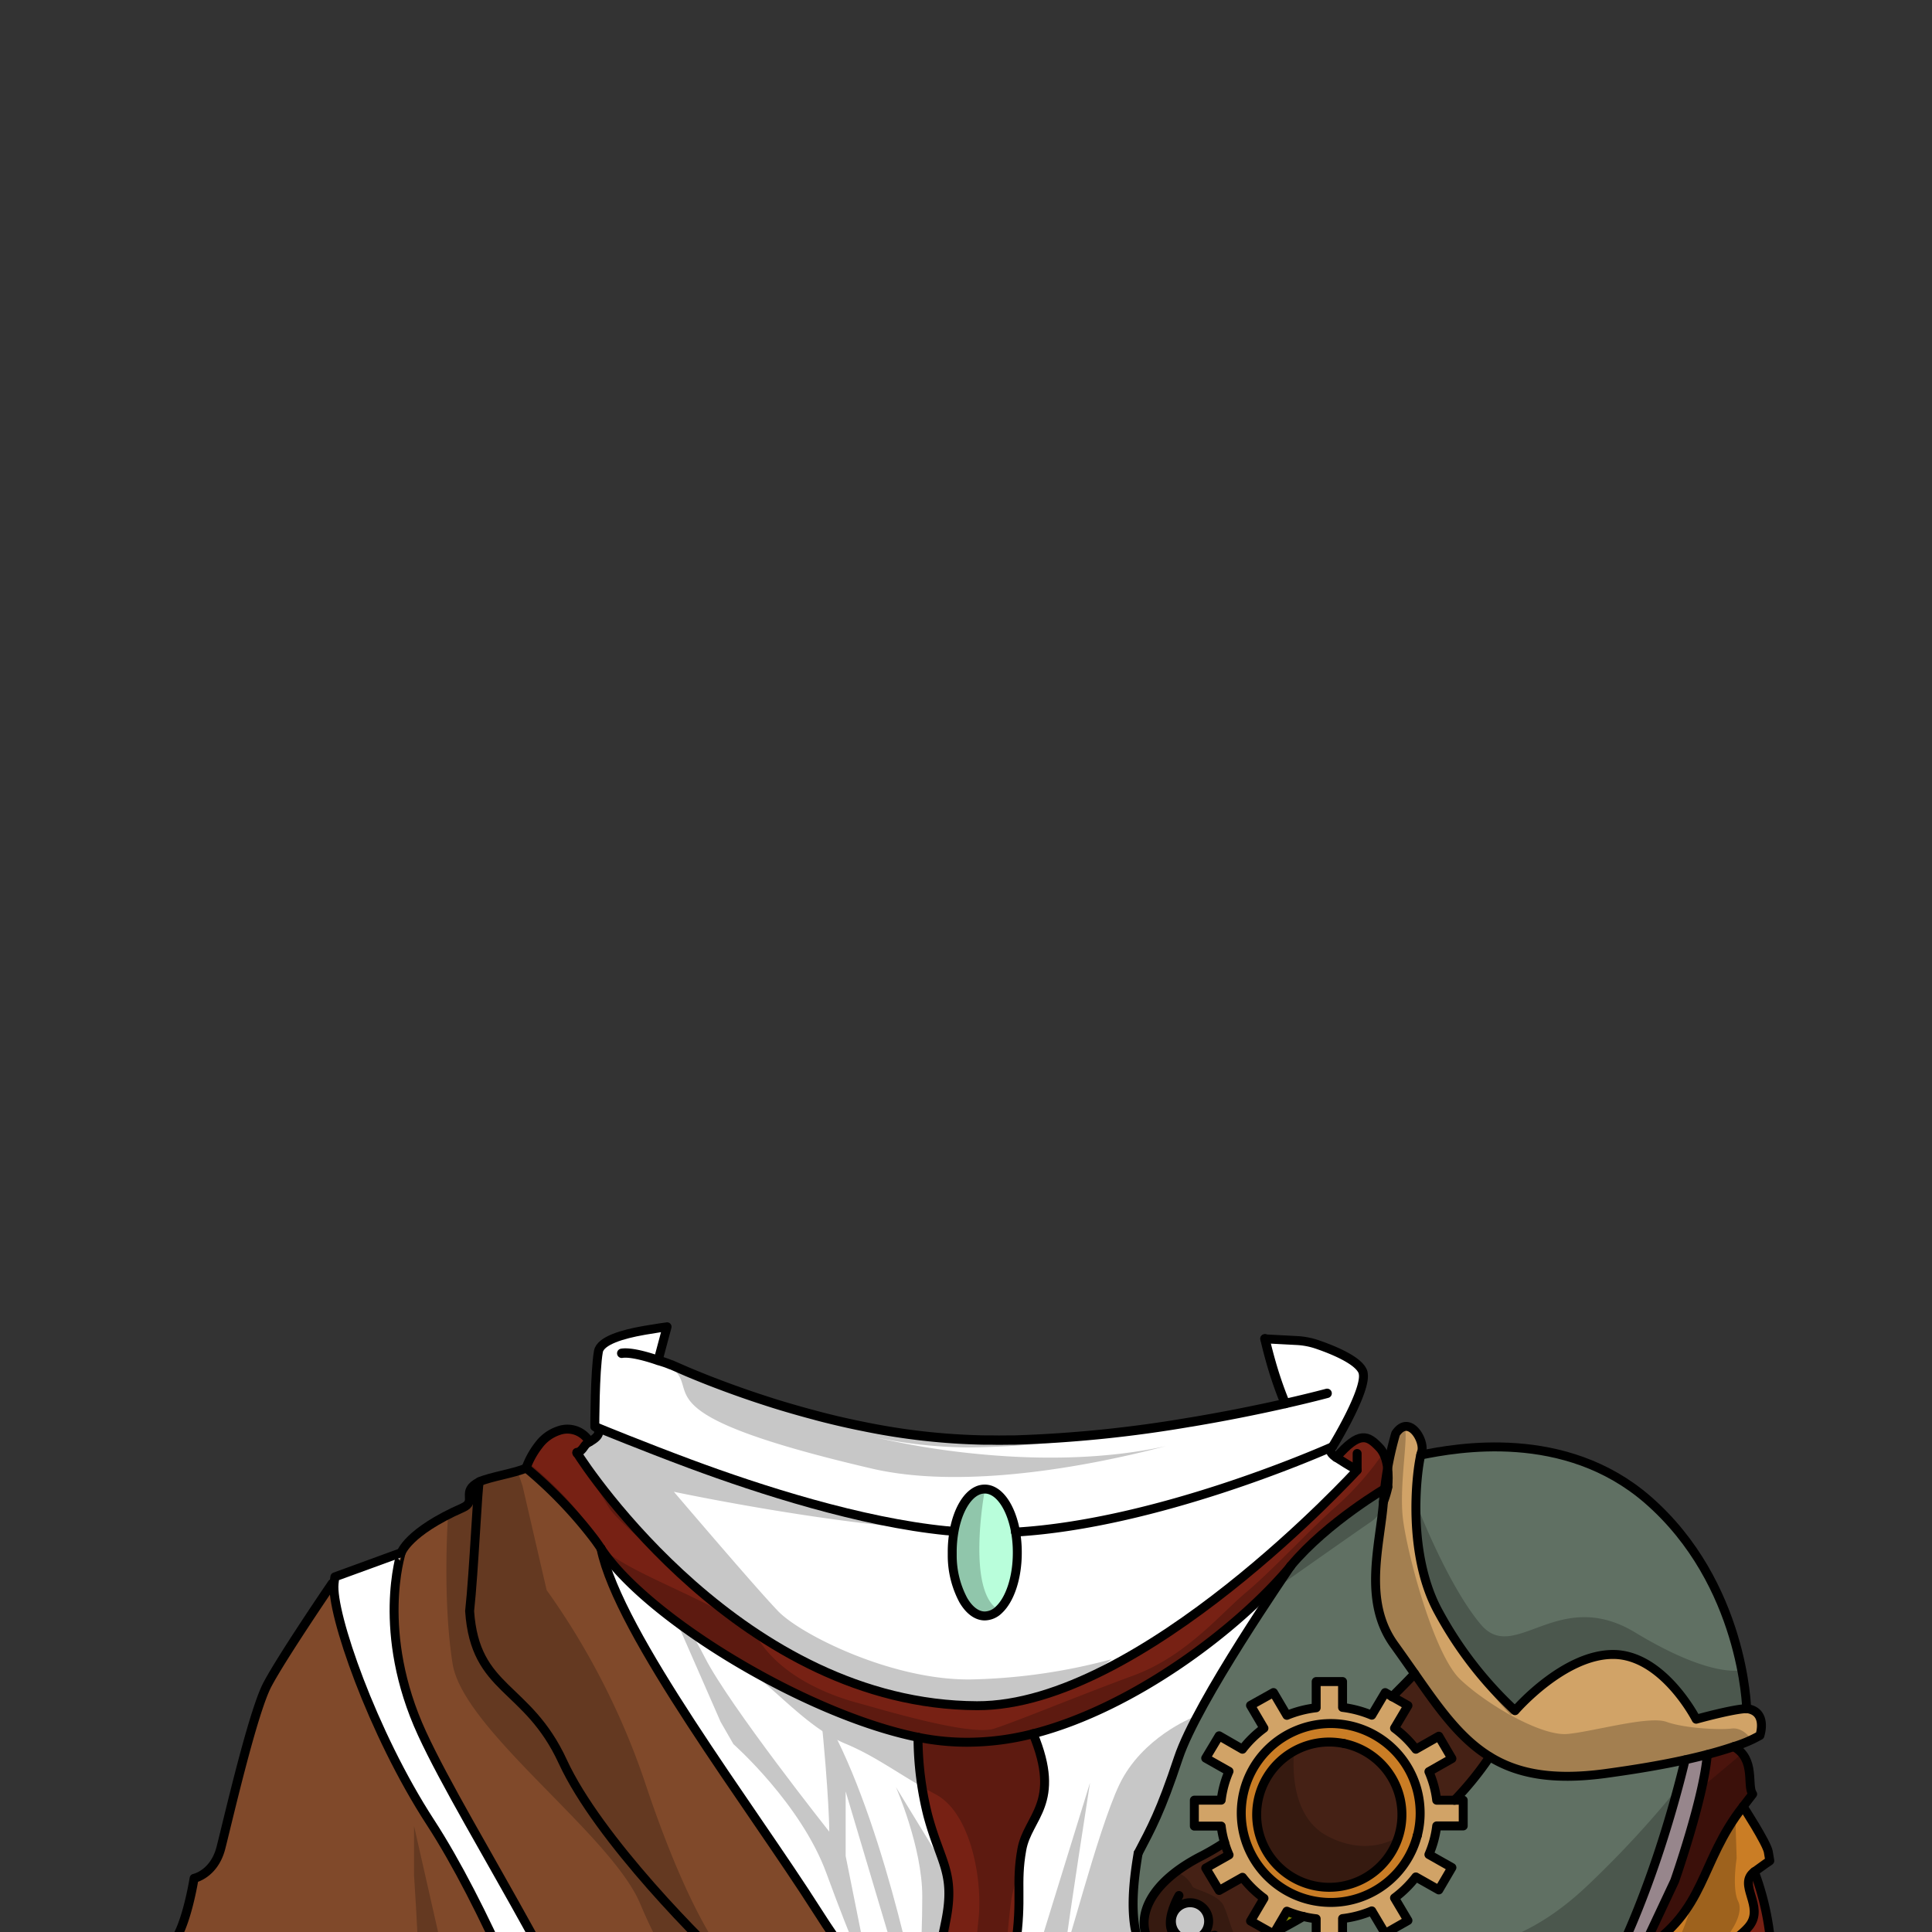<svg xmlns="http://www.w3.org/2000/svg" viewBox="0 0 432 432">
  <rect x="0" y="0" width="432" height="432" fill="#333333" stroke="none"/>
  <defs>
    <style>.GUNDAN_CAT_OUTFIT_CAT_OUTFIT_11_cls-1{isolation:isolate;}.GUNDAN_CAT_OUTFIT_CAT_OUTFIT_11_cls-2{fill:#fff;}.GUNDAN_CAT_OUTFIT_CAT_OUTFIT_11_cls-3{fill:#d1a367;}.GUNDAN_CAT_OUTFIT_CAT_OUTFIT_11_cls-4{fill:#ca7d25;}.GUNDAN_CAT_OUTFIT_CAT_OUTFIT_11_cls-5{fill:#838d00;}.GUNDAN_CAT_OUTFIT_CAT_OUTFIT_11_cls-6{fill:#452115;}.GUNDAN_CAT_OUTFIT_CAT_OUTFIT_11_cls-7{fill:#772114;}.GUNDAN_CAT_OUTFIT_CAT_OUTFIT_11_cls-8{fill:#607063;}.GUNDAN_CAT_OUTFIT_CAT_OUTFIT_11_cls-9{fill:#97868c;}.GUNDAN_CAT_OUTFIT_CAT_OUTFIT_11_cls-10{fill:#4b140d;}.GUNDAN_CAT_OUTFIT_CAT_OUTFIT_11_cls-11{fill:#b9fedb;}.GUNDAN_CAT_OUTFIT_CAT_OUTFIT_11_cls-12{fill:#80492a;}.GUNDAN_CAT_OUTFIT_CAT_OUTFIT_11_cls-13,.GUNDAN_CAT_OUTFIT_CAT_OUTFIT_11_cls-14{fill:none;stroke:#000;stroke-linecap:round;stroke-linejoin:round;}.GUNDAN_CAT_OUTFIT_CAT_OUTFIT_11_cls-13{stroke-width:2.09px;}.GUNDAN_CAT_OUTFIT_CAT_OUTFIT_11_cls-14{stroke-width:2px;}.GUNDAN_CAT_OUTFIT_CAT_OUTFIT_11_cls-15{opacity:0.22;mix-blend-mode:multiply;}</style>
  </defs>
  <g class="GUNDAN_CAT_OUTFIT_CAT_OUTFIT_11_cls-1">
    <g id="Outfit">
      <path class="GUNDAN_CAT_OUTFIT_CAT_OUTFIT_11_cls-2" d="M304.32,306.78l-.24,4.52-6.81,12.13-.11.24a.88.88,0,0,0-.13.33L289,342.46l-62.1,1.85-.19,0-8.1.23-5.2.15-.85,0h0l-.54,0-46,1.38-8-4-.66-.33-26-13.12-.11-.06-.08,0c-1-1.69-1.6-2.82-1.6-2.82l0-.06c.08-.31.51-1.68,1.65-1.84s3.76-1.08,2.79-4.07l-.1,0a1.92,1.92,0,0,0-.67-.78l-.07,0-.18.1-.22-.17s-.05,0-.07,0h0s-.07-12.31.74-16.79c.46-2.51,5.82-3.95,10.43-4.72l0,.19.44-.08c2.54-.43,4.84-.77,4.91-.77l-2,7.48.24.06c.4.12,1.23.36,2,.68l0,.07.08,0,.79.27,0,0,1.78.61,1.22.41L172,312.73l.62.38h0c.51.3,1.34.75,2.49,1.33l.17.08h0q3.21,1,6.68,1.86c1.28.34,2.57.66,3.89,1,2.22.53,4.5,1,6.82,1.49a146.93,146.93,0,0,0,26.84,3c1.23,0,2.46,0,3.69,0,1,0,2.09,0,3.14-.05a284.5,284.5,0,0,0,39.28-3.95.07.07,0,0,0,.06,0l.29,0c8.35-1.41,15.59-2.92,20.88-4.12a2.75,2.75,0,0,1-.15-.36c-1.25-3.05-3.66-11-4.44-13.67l1.73-.38,7.64.41S303.28,303,304.32,306.78Z" />
      <path class="GUNDAN_CAT_OUTFIT_CAT_OUTFIT_11_cls-2" d="M266.1,425.46a4.06,4.06,0,1,1-4.16,4.08A4.1,4.1,0,0,1,266.1,425.46Z" />
      <path class="GUNDAN_CAT_OUTFIT_CAT_OUTFIT_11_cls-3" d="M327.17,408.31v-5.76h-5.93a23,23,0,0,0-1.73-6.4l5.13-2.91-2.92-5-5.14,2.91a24.14,24.14,0,0,0-4.76-4.71l3-5.05-3.51-2-1.57-.9-3,5a25,25,0,0,0-6.53-1.73V376l-5.9,0v5.86a24.92,24.92,0,0,0-6.56,1.69l-3-5.09-5.13,2.87,3,5.11a23.55,23.55,0,0,0-4.81,4.7l-5.21-3-3,5,5.22,3a23.26,23.26,0,0,0-1.76,6.44h-6v5.81h6a22.33,22.33,0,0,0,.76,3.67,20.79,20.79,0,0,0,1,2.77l-5.22,2.95,3,5,5.21-3a23.82,23.82,0,0,0,4.81,4.7l-3,5.09,4.91,2.76.43-.22,2.78-4.74a23.9,23.9,0,0,0,3.68,1.17,22.81,22.81,0,0,0,2.88.51v5.87l5.9,0V429a24.18,24.18,0,0,0,6.53-1.72l3,5.05,5.08-2.91-3-5a24.36,24.36,0,0,0,4.76-4.7l5.14,2.91,2.92-5-5.13-2.92a22.88,22.88,0,0,0,1.73-6.39Zm-10.25,2.14h0a20,20,0,1,1,.65-5A20.29,20.29,0,0,1,316.91,410.45Z" />
      <path class="GUNDAN_CAT_OUTFIT_CAT_OUTFIT_11_cls-4" d="M297.26,385.44a20,20,0,1,0,19.65,25h0a20,20,0,0,0-19.66-25Zm15.2,25.35v0a16.24,16.24,0,0,1-14.66,10.49,16.32,16.32,0,0,1-8.16-1.85l-.39-.21c-.2-.11-.4-.22-.6-.35l-.57-.36A15.81,15.81,0,0,1,281,404.89a15.41,15.41,0,0,1,2.31-7.62,16.14,16.14,0,0,1,6.05-5.75h0a16.13,16.13,0,0,1,7.33-2,16.36,16.36,0,0,1,3.79.33h0a16,16,0,0,1,12.89,16.08A15.32,15.32,0,0,1,312.46,410.79Z" />
      <path class="GUNDAN_CAT_OUTFIT_CAT_OUTFIT_11_cls-5" d="M287.75,427.36a22.85,22.85,0,0,0,3.68,1.17c-2.21,1.29-4.37,2.48-6.46,3.57Z" />
      <path class="GUNDAN_CAT_OUTFIT_CAT_OUTFIT_11_cls-6" d="M279.63,429.56l3-5.09a23.82,23.82,0,0,1-4.81-4.7l-5.21,3-3-5,5.22-2.95a20.79,20.79,0,0,1-1-2.77,55.48,55.48,0,0,1-5,2.95,37,37,0,0,0-6.62,4.21h0a20.58,20.58,0,0,0-4.6,5.08s0,0,0,0a10.29,10.29,0,0,0-1.6,7.22,9.44,9.44,0,0,0,6,6.89h0a13.29,13.29,0,0,0,1.61.57l.13,0h0a7.24,7.24,0,0,0,2.35.12h0c.47,0,1-.11,1.52-.21l.14,0a44.52,44.52,0,0,0,8.68-2.79c2.5-1,5.22-2.3,8.08-3.78Zm-13.52,4a4.06,4.06,0,1,1,4.14-4.06A4.09,4.09,0,0,1,266.11,433.57Z" />
      <path class="GUNDAN_CAT_OUTFIT_CAT_OUTFIT_11_cls-6" d="M300.53,389.86a16.24,16.24,0,1,1-3.8-.33,17,17,0,0,1,3.79.33Z" />
      <path class="GUNDAN_CAT_OUTFIT_CAT_OUTFIT_11_cls-6" d="M333.1,392.83a72,72,0,0,1-7.88,9.72h-4a22.89,22.89,0,0,0-1.74-6.39l5.14-2.92-2.93-5-5.13,2.91a23.87,23.87,0,0,0-4.77-4.7l3-5.06-3.52-2c2.15-2.16,3.89-3.94,5.05-5.14C321.88,382.22,326.54,388.78,333.1,392.83Z" />
      <path class="GUNDAN_CAT_OUTFIT_CAT_OUTFIT_11_cls-4" d="M395.4,414.08l.33,2s-1.4.94-3.45,2.45c-3.87,2.84,2.35,7.69-1.14,12.13S371.57,444,360.36,450c1.67-3.07,3.22-6.22,4.72-9.41l2-4.29c14.61-9.12,12.8-19.75,22.67-32.33C389.76,403.94,395.06,412.1,395.4,414.08Z" />
      <path class="GUNDAN_CAT_OUTFIT_CAT_OUTFIT_11_cls-3" d="M390.56,382.1c4.74.61,2.92,6,2.92,6a29,29,0,0,1-5.8,2.48c-1.58.54-3.53,1.14-5.93,1.77q-2.22.59-5,1.2c-4.73,1.05-10.67,2.12-18.09,3.1-11.7,1.54-19.48,0-25.6-3.8-6.56-4.05-11.22-10.61-16.78-18.57-1.44-2-2.93-4.18-4.53-6.4-7.15-9.89-3.19-22.36-2.45-32a74.62,74.62,0,0,1,2.73-15.26c3.07-4.58,6.65,1.76,5.8,4.09a4.2,4.2,0,0,0-.19.69c-1,4.23-3.07,22.23,3.93,35.12a85.94,85.94,0,0,0,17.11,22.09s10.81-12.64,22-12.57,18.51,14.48,18.51,14.48S387.48,382.17,390.56,382.1Z" />
      <path class="GUNDAN_CAT_OUTFIT_CAT_OUTFIT_11_cls-7" d="M419,512.2l-10.57.18-145.27,2.38c-.49-2.25-1.19-5.42-2-9.21-1.62-7.64,0-20.06,0-20.06s26.45,14.73,54.85,3.93c23.68-9,35.55-23.24,44.31-39.45,11.21-5.94,27.37-15,30.78-19.32s-2.73-9.29,1.14-12.13a60.79,60.79,0,0,1,3.45,14.11s8.3,31.54,11.61,44.51,5.07,12.28,8.15,19.5A52.37,52.37,0,0,1,419,512.2Z" />
      <path class="GUNDAN_CAT_OUTFIT_CAT_OUTFIT_11_cls-8" d="M368.44,335.35c21.48,18.69,22.12,46.75,22.12,46.75-3.08.07-11.33,2.37-11.33,2.37s-7.36-14.42-18.51-14.48-22,12.57-22,12.57a85.94,85.94,0,0,1-17.11-22.09c-7-12.89-4.94-30.89-3.93-35.12C325.66,323.74,349.9,319.24,368.44,335.35Z" />
      <path class="GUNDAN_CAT_OUTFIT_CAT_OUTFIT_11_cls-9" d="M381.75,392.33c-.77,9.68-7.29,28.25-7.29,28.25l-7.37,15.69-2,4.29c-1.5,3.19-3.05,6.34-4.72,9.41-8.76,16.21-20.63,30.45-44.31,39.45-28.4,10.8-54.85-3.93-54.85-3.93s-1.2-2.81-2.67-7c14.67,8.93,39.38,14,53.44,7.32,13.22-6.3,27.71-14.6,39.78-31.35h0a101.59,101.59,0,0,0,6.77-10.83c.59-1.1,1.17-2.2,1.72-3.33h0c9-17.78,14.4-37.92,16.52-46.72Q379.54,392.92,381.75,392.33Z" />
      <path class="GUNDAN_CAT_OUTFIT_CAT_OUTFIT_11_cls-10" d="M387.68,390.56c-1.58.54-3.53,1.14-5.93,1.77-.77,9.68-7.29,28.25-7.29,28.25l-7.37,15.69c14.61-9.12,12.8-19.75,22.67-32.33.72-.91,1.43-1.84,2.14-2.78C390.52,399.29,392.66,393.37,387.68,390.56Z" />
      <path class="GUNDAN_CAT_OUTFIT_CAT_OUTFIT_11_cls-8" d="M358.7,396.63c-11.7,1.54-19.48,0-25.6-3.8a72,72,0,0,1-7.88,9.72h1.95v5.75h-5.93a23.05,23.05,0,0,1-1.74,6.4l5.14,2.91-2.93,5-5.13-2.9a24.37,24.37,0,0,1-4.77,4.69l3,5.05-5.09,2.9-3-5.05A24,24,0,0,1,300.2,429v5.87l-5.9,0V429a22.65,22.65,0,0,1-2.87-.51c-2.21,1.29-4.37,2.48-6.46,3.57l-.21.35-.23-.13c-9.53,4.92-17.52,7.6-20.91,6.65-4.19-1.17-7-4-7.66-7.47-.9-5,2.61-11.38,12.86-16.57a55.48,55.48,0,0,0,5-2.95,21.14,21.14,0,0,1-.76-3.67h-6v-5.8h6a22.9,22.9,0,0,1,1.75-6.44l-5.21-2.95,3-5,5.21,3a23.81,23.81,0,0,1,4.81-4.7l-3-5.1,5.13-2.87,3,5.09a24.75,24.75,0,0,1,6.55-1.69v-5.86l5.9,0v5.85a24.76,24.76,0,0,1,6.53,1.74l3-5.05,1.57.9c2.15-2.16,3.89-3.94,5.05-5.14-1.44-2-2.93-4.18-4.53-6.4-7.15-9.89-3.19-22.36-2.45-32-2.56-.92,3.56-2,1-3.34,0,0-13.47,7.78-21.7,17.67v0c-.48.91-20.81,30.11-25.07,42.9-4,12.07-6.1,15.71-9,21.31h0c-1.23,7.27-1.5,12.85-.56,17.48.07.4.16.8.26,1.2,1.34,5.22,4.37,9.24,9.49,13.24,9.85,7.7,50.67,13.78,80.19,1.69a164.15,164.15,0,0,0,16.39-7.75h0c9-17.78,14.4-37.92,16.52-46.72C372.06,394.58,366.12,395.65,358.7,396.63Z" />
      <path class="GUNDAN_CAT_OUTFIT_CAT_OUTFIT_11_cls-7" d="M310.29,332.48l-.49.29-.17.1c-2.8,1.7-13.9,8.7-21,17.29h0a104.58,104.58,0,0,1-11.53,11.64,138.93,138.93,0,0,1-22.42,15.93l-1.26.72-.2.11c-1.75,1-3.51,1.87-5.24,2.72a90.43,90.43,0,0,1-16.88,6.35,58.59,58.59,0,0,1-15,1.92,55.32,55.32,0,0,1-10.8-1.1c-15.72-3.18-35.54-12.82-50.69-23.44h0c-1.06-.74-2.1-1.49-3.11-2.24s-1.8-1.35-2.66-2c-6.33-5-11.43-10-14.42-14.5h0c-.44-.66-.89-1.31-1.36-1.95a97.41,97.41,0,0,0-14.71-15.5l-.67-.56a18.67,18.67,0,0,1,2.84-5.12,9.08,9.08,0,0,1,4.41-3.2,5.72,5.72,0,0,1,6.93,2.5c-1.44.76-1,1.62-2.79,2.52l.46.73c.24.36.54.81.92,1.35a.61.61,0,0,0,.07.1c.32.47.7,1,1.13,1.6a157,157,0,0,0,20.1,22.77,137.28,137.28,0,0,0,14.66,11.93A106.07,106.07,0,0,0,189.94,376c.49.19,1,.37,1.48.54l1.15.41.51.17a85.19,85.19,0,0,0,11.1,2.89c2.26.42,4.57.75,6.91,1l.16,0c.64.06,1.29.11,1.94.15l.55,0c.62,0,1.23.08,1.86.09.93.05,1.87.07,2.81.07,24.44.1,54-23.19,71-38.82,8.61-7.9,14-13.84,14-13.84h0c-1.77-1-3.37-2-4.68-2.85,5.25-6,7.08-5,9.7-2.18a5.28,5.28,0,0,1,.83,1.19,10.24,10.24,0,0,1,1,3.43c0,.29.06.59.08.87A18.26,18.26,0,0,1,310.29,332.48Z" />
      <path class="GUNDAN_CAT_OUTFIT_CAT_OUTFIT_11_cls-2" d="M303.46,328.73h0s-5.43,5.94-14,13.84c-17.05,15.63-46.57,38.92-71,38.82-.94,0-1.88,0-2.81-.07l-1.86-.09-.55,0c-.65,0-1.3-.1-1.94-.15l-.16,0q-3.53-.34-6.91-1a80.6,80.6,0,0,1-11.1-2.89l-.51-.17-1.15-.41c-.5-.17-1-.35-1.48-.54A104,104,0,0,1,161,358.83a203.59,203.59,0,0,1-29.27-30.06c-.48-.62-.89-1.17-1.24-1.66a.61.61,0,0,1-.07-.1c-.4-.54-.7-1-.92-1.34h0l-.46-.73c1.74-.9,1.35-1.76,2.79-2.52,3.34-1.77,1.78-3.09,1.33-3.4,1.06.45,10.9,4.47,21,8.23l.35.13c15.45,5.74,38,13,57.21,14.91h.13l1.29.12h.14a23.55,23.55,0,0,0-.31,2.44c-.06.7-.09,1.41-.09,2.14,0,.31,0,.63,0,.95a21.21,21.21,0,0,0,2.48,9.85c1.28,2.19,3,3.52,4.79,3.53a4.59,4.59,0,0,0,3.16-1.37h0c2.44-2.27,4.12-7.11,4.12-12.74a25.39,25.39,0,0,0-.15-2.79c-.06-.63-.14-1.25-.25-1.85,31.41-1.84,67.52-17.63,70.67-19l.2-.09a1.44,1.44,0,0,0-.31.33.82.82,0,0,0-.13.33c-.08.42.12,1,1.28,1.76C300.09,326.71,301.69,327.7,303.46,328.73Z" />
      <path class="GUNDAN_CAT_OUTFIT_CAT_OUTFIT_11_cls-2" d="M154.52,327.37c15.22,5.4,37.8,12.48,57.34,14.92h-.13C192.49,340.38,170,333.11,154.52,327.37Z" />
      <path class="GUNDAN_CAT_OUTFIT_CAT_OUTFIT_11_cls-2" d="M218.5,333.32c-2.43,1.09-4.4,4.57-5.21,9.1h-.14C213.9,336.39,216.22,333.7,218.5,333.32Z" />
      <path class="GUNDAN_CAT_OUTFIT_CAT_OUTFIT_11_cls-2" d="M288.58,350.18c-11.51,13.85-35,31.67-57.54,37.47,6.51,15.65-1.2,18.53-2.52,25.91-1.4,7.82.17,10.7-1.42,21.59s0,16.45,0,16.45c11.37-7.05,20.46-13.7,24.47-16.72l2.23-1.7a53.51,53.51,0,0,1,1.35-19.9l-.13.09c2.65-5.06,4.72-9,8.49-20.29C267.77,380.29,288.1,351.09,288.58,350.18Z" />
      <path class="GUNDAN_CAT_OUTFIT_CAT_OUTFIT_11_cls-7" d="M231,387.65c6.51,15.65-1.2,18.53-2.52,25.91-1.4,7.82.17,10.7-1.42,21.59s0,16.45,0,16.45c-5.1,3.16-10.64,6.38-16.39,9.41l-1-.89a45.64,45.64,0,0,0-1-10.08c-1.2-6.12.68-9.88,2.79-20.62s-1.23-12.95-4.05-23.51a72.3,72.3,0,0,1-2.18-17.45,54.48,54.48,0,0,0,10.8,1.11A59.41,59.41,0,0,0,231,387.65Z" />
      <path class="GUNDAN_CAT_OUTFIT_CAT_OUTFIT_11_cls-11" d="M227.47,347.22c0,5.63-1.68,10.47-4.12,12.74h0a4.59,4.59,0,0,1-3.16,1.37c-1.83,0-3.51-1.34-4.79-3.53a21.21,21.21,0,0,1-2.48-9.85c0-.32,0-.64,0-.95a25.85,25.85,0,0,1,.4-4.58c.81-4.53,2.78-8,5.21-9.1h0a3.93,3.93,0,0,1,1.67-.36c3.2,0,5.91,4.05,6.89,9.62A26.46,26.46,0,0,1,227.47,347.22Z" />
      <path class="GUNDAN_CAT_OUTFIT_CAT_OUTFIT_11_cls-2" d="M207.45,405.91c2.82,10.56,6.17,12.78,4.05,23.51s-4,14.5-2.79,20.62a45.64,45.64,0,0,1,1,10.08c-6.5-5.89-16.62-16.47-27-32.84-14.76-23.24-44.36-61.84-48.32-81,10.36,15.65,45.84,37.15,70.89,42.21A72.3,72.3,0,0,0,207.45,405.91Z" />
      <path class="GUNDAN_CAT_OUTFIT_CAT_OUTFIT_11_cls-12" d="M209.72,460.12l1,.89a174.69,174.69,0,0,1-18,8.24c-7.89-6.91-10-9.08-11.3-14.29-1.42-5.7-9.48-7.25-16.73-13.61s-31-30.18-38.89-47.42S106.22,378.24,105,360.25c1-8.83,1.81-28.33,2.18-28.91h0c2.09-1,8.4-2,10.45-3.09,0,0,10.38,8.41,16.74,18h0c4,19.19,33.56,57.79,48.32,81C193.1,443.65,203.22,454.23,209.72,460.12Z" />
      <path class="GUNDAN_CAT_OUTFIT_CAT_OUTFIT_11_cls-12" d="M192.76,469.25c-1.25.49-2.49.94-3.73,1.37a236.2,236.2,0,0,1-48,10.94c-7.59-28.95-36.62-72.2-46.61-93.92-10.44-22.69-4.67-40.42-4.67-40.42s1.42-4.66,13.74-10.08c3.4-1.48-.65-3.62,3.73-5.8-.37.58-1.21,20.08-2.18,28.91,1.22,18,12.88,16.4,20.84,33.68s31.63,41,38.89,47.42S180,449.26,181.46,455C182.76,460.17,184.87,462.34,192.76,469.25Z" />
      <path class="GUNDAN_CAT_OUTFIT_CAT_OUTFIT_11_cls-12" d="M97.94,517.47l-49.37.73-12.07.2,8.14-37.85-7.85-37.18s-1.85-5.21,1.47-8.45S43.4,420,43.4,420s4.48-.91,6-6.83,7.1-30.27,10.4-36.51,14.46-22.59,14.46-22.59l.49.05c-.69,6.55,8.48,33.38,21.52,53.37C108,425.58,120.79,456.17,127,474.7a9.22,9.22,0,0,0-2.84,10.59,117.3,117.3,0,0,0,4.64,11.44s1.32.1,3.87.06l.63,2.87v17.23Z" />
      <path class="GUNDAN_CAT_OUTFIT_CAT_OUTFIT_11_cls-2" d="M127,474.7c-6.21-18.53-19-49.12-30.78-67.21-13-20-22.21-46.82-21.52-53.37.1-1,.18-1.49.18-1.49l14.83-5.41S83.94,365,94.38,387.64c10,21.72,39,65,46.61,93.92-5.86.73-10,1-11.51,1.1C128.85,480.39,128,477.7,127,474.7Z" />
      <path class="GUNDAN_CAT_OUTFIT_CAT_OUTFIT_11_cls-13" d="M296.75,311.55s-3.49.95-9.36,2.28c-5.29,1.2-12.53,2.71-20.88,4.11l-.29.05h-.06A284.5,284.5,0,0,1,226.88,322h-.47c-1.54,0-3.07.05-4.6,0h-1.76a147.81,147.81,0,0,1-26.84-3q-3.74-.74-7.29-1.61c-1.32-.32-2.61-.64-3.89-1-2.14-.56-4.21-1.15-6.21-1.74l0,0-.64-.19c-1.38-.41-2.72-.83-4-1.25-4.79-1.54-9-3.09-12.56-4.47h0c-1.55-.61-2.95-1.18-4.21-1.7h0l-.83-.35-3.19-1.39,0,0-.32-.14h0l-.08,0h0l-.44-.18c-.79-.32-1.62-.56-2-.68l-.24-.06s-5.67-2.08-8.29-1.64" />
      <path class="GUNDAN_CAT_OUTFIT_CAT_OUTFIT_11_cls-14" d="M227.07,342.58c31.41-1.84,67.52-17.63,70.67-19l.2-.09h0s7.77-12.66,6.86-16.48a.26.26,0,0,0,0-.08c-.74-2.69-6.8-5.12-10.25-6.3a16.68,16.68,0,0,0-4.54-.88l-5.47-.29-1.73-.09" />
      <path class="GUNDAN_CAT_OUTFIT_CAT_OUTFIT_11_cls-14" d="M147.16,304.15l2-7.48c-.07,0-2.37.34-4.91.77l-.44.08c-4.5.79-9.54,2.22-10,4.65C133,306.64,133,319,133,319h0l.07,0c1.06.45,10.9,4.47,21,8.23l.35.13c15.45,5.74,38,13,57.21,14.91h.13l1.29.12h.14" />
      <path class="GUNDAN_CAT_OUTFIT_CAT_OUTFIT_11_cls-14" d="M303.46,328.73c-1.77-1-3.37-2-4.68-2.85-2.16-1.37-1-2.29-.84-2.42h0" />
      <path class="GUNDAN_CAT_OUTFIT_CAT_OUTFIT_11_cls-14" d="M309.34,335.83a23.7,23.7,0,0,0,1-3.34" />
      <path class="GUNDAN_CAT_OUTFIT_CAT_OUTFIT_11_cls-14" d="M303.46,325v3.74h0s-48.27,52.81-85,52.66c-52.26-.21-87.29-53-89.39-56.47l-.1-.17" />
      <path class="GUNDAN_CAT_OUTFIT_CAT_OUTFIT_11_cls-14" d="M129,324.93c1.74-.9,1.35-1.76,2.79-2.52,2.05-1.09,2.25-2,2-2.62a1.92,1.92,0,0,0-.67-.78l-.07,0h0" />
      <path class="GUNDAN_CAT_OUTFIT_CAT_OUTFIT_11_cls-14" d="M107.18,331.34c-4.38,2.18-.33,4.32-3.73,5.8-12.32,5.42-13.74,10.08-13.74,10.08S83.94,365,94.38,387.64c10,21.72,39,65,46.61,93.92" />
      <path class="GUNDAN_CAT_OUTFIT_CAT_OUTFIT_11_cls-14" d="M117.64,328.24c-2,1.05-8.36,2.05-10.45,3.09" />
      <path class="GUNDAN_CAT_OUTFIT_CAT_OUTFIT_11_cls-14" d="M317.68,325.35a4.2,4.2,0,0,1,.19-.69c.85-2.33-2.73-8.67-5.8-4.09a74.62,74.62,0,0,0-2.73,15.26c-.74,9.67-4.7,22.14,2.45,32,1.6,2.22,3.09,4.36,4.53,6.4,5.56,8,10.22,14.52,16.78,18.57,6.12,3.77,13.9,5.34,25.6,3.8,7.42-1,13.36-2.05,18.09-3.1q2.74-.61,5-1.2c2.4-.63,4.35-1.23,5.93-1.77a29,29,0,0,0,5.8-2.48s1.82-5.37-2.92-6c-3.08.07-11.33,2.37-11.33,2.37s-7.36-14.42-18.51-14.48-22,12.57-22,12.57a85.94,85.94,0,0,1-17.11-22.09C314.61,347.58,316.67,329.58,317.68,325.35Z" />
      <path class="GUNDAN_CAT_OUTFIT_CAT_OUTFIT_11_cls-14" d="M317.68,325.35c8-1.61,32.22-6.11,50.76,10,21.48,18.69,22.12,46.75,22.12,46.75" />
      <path class="GUNDAN_CAT_OUTFIT_CAT_OUTFIT_11_cls-14" d="M288.59,350.16c8.23-9.89,21.7-17.67,21.7-17.67s.8-6-1.82-8.78-4.45-3.85-9.69,2.18" />
      <path class="GUNDAN_CAT_OUTFIT_CAT_OUTFIT_11_cls-14" d="M134.38,346.25c10.36,15.65,45.84,37.15,70.89,42.21a54.48,54.48,0,0,0,10.8,1.11,59.41,59.41,0,0,0,15-1.92c22.56-5.8,46-23.62,57.54-37.47" />
      <path class="GUNDAN_CAT_OUTFIT_CAT_OUTFIT_11_cls-14" d="M134.38,346.24c-.44-.66-.89-1.31-1.36-1.95a97.41,97.41,0,0,0-14.71-15.5l-.67-.56a18.67,18.67,0,0,1,2.84-5.12,9.08,9.08,0,0,1,4.41-3.2,5.72,5.72,0,0,1,6.93,2.5" />
      <path class="GUNDAN_CAT_OUTFIT_CAT_OUTFIT_11_cls-14" d="M129.48,482.66c-.63-2.27-1.47-5-2.48-8-6.21-18.53-19-49.12-30.78-67.21-13-20-22.21-46.82-21.52-53.37.1-1,.18-1.49.18-1.49l14.83-5.41" />
      <path class="GUNDAN_CAT_OUTFIT_CAT_OUTFIT_11_cls-14" d="M387.68,390.56c5,2.81,2.84,8.73,4.22,10.6-.71.94-1.42,1.87-2.14,2.78-9.87,12.58-8.06,23.21-22.67,32.33" />
      <path class="GUNDAN_CAT_OUTFIT_CAT_OUTFIT_11_cls-14" d="M360.26,440.26A164.15,164.15,0,0,1,343.87,448c-29.52,12.09-70.34,6-80.19-1.69-5.12-4-8.15-8-9.49-13.24-.1-.4-.19-.8-.26-1.2-.94-4.63-.67-10.21.56-17.48" />
      <path class="GUNDAN_CAT_OUTFIT_CAT_OUTFIT_11_cls-14" d="M389.76,403.94s5.3,8.16,5.64,10.14l.33,2s-1.4.94-3.45,2.45c-3.87,2.84,2.35,7.69-1.14,12.13S371.57,444,360.36,450" />
      <path class="GUNDAN_CAT_OUTFIT_CAT_OUTFIT_11_cls-14" d="M254.49,414.4h0c2.92-5.6,5-9.24,9-21.31,4.26-12.79,24.59-42,25.07-42.9v0" />
      <path class="GUNDAN_CAT_OUTFIT_CAT_OUTFIT_11_cls-14" d="M381.75,392.33c-.77,9.68-7.29,28.25-7.29,28.25l-7.37,15.69-2,4.29c-1.5,3.19-3.05,6.34-4.72,9.41-8.76,16.21-20.63,30.45-44.31,39.45-28.4,10.8-54.85-3.93-54.85-3.93s-1.2-2.81-2.67-7c-1-2.79-2.07-6.19-3-9.8a73.43,73.43,0,0,1-2.14-11.42c-.07-.78-.14-1.51-.19-2.22-.86-11,.19-14.55.19-14.55" />
      <path class="GUNDAN_CAT_OUTFIT_CAT_OUTFIT_11_cls-14" d="M376.79,393.53c-2.12,8.8-7.53,28.94-16.52,46.72h0c-.55,1.13-1.13,2.23-1.72,3.33a101.59,101.59,0,0,1-6.77,10.83h0c-12.07,16.75-26.56,25.05-39.78,31.35-14.06,6.69-38.77,1.61-53.44-7.32" />
      <path class="GUNDAN_CAT_OUTFIT_CAT_OUTFIT_11_cls-14" d="M210.71,461l-1-.89c-6.5-5.89-16.62-16.47-27-32.84-14.76-23.24-44.36-61.84-48.32-81h0" />
      <path class="GUNDAN_CAT_OUTFIT_CAT_OUTFIT_11_cls-14" d="M107.19,331.33h0c-.37.58-1.21,20.08-2.18,28.91,1.22,18,12.88,16.4,20.84,33.68s31.63,41,38.89,47.42S180,449.26,181.46,455c1.3,5.21,3.41,7.38,11.3,14.29" />
      <path class="GUNDAN_CAT_OUTFIT_CAT_OUTFIT_11_cls-14" d="M205.27,388.46a72.3,72.3,0,0,0,2.18,17.45c2.82,10.56,6.17,12.78,4.05,23.51s-4,14.5-2.79,20.62a45.64,45.64,0,0,1,1,10.08" />
      <path class="GUNDAN_CAT_OUTFIT_CAT_OUTFIT_11_cls-14" d="M231,387.65c6.51,15.65-1.2,18.53-2.52,25.91-1.4,7.82.17,10.7-1.42,21.59s0,16.45,0,16.45" />
      <path class="GUNDAN_CAT_OUTFIT_CAT_OUTFIT_11_cls-14" d="M392.28,418.52a60.79,60.79,0,0,1,3.45,14.11s8.3,31.54,11.61,44.51,5.07,12.28,8.15,19.5A52.37,52.37,0,0,1,419,512.2l-10.57.18-145.27,2.38-114.55,1.88-15.33.25-35.36.58-49.37.73-12.07.2,8.14-37.85-7.85-37.18s-1.85-5.21,1.47-8.45S43.4,420,43.4,420s4.48-.91,6-6.83,7.1-30.27,10.4-36.51,14.46-22.59,14.46-22.59" />
      <path class="GUNDAN_CAT_OUTFIT_CAT_OUTFIT_11_cls-14" d="M316.9,410.45a20,20,0,1,1,.65-5,19.85,19.85,0,0,1-.64,5" />
      <path class="GUNDAN_CAT_OUTFIT_CAT_OUTFIT_11_cls-14" d="M291.43,428.53a22.65,22.65,0,0,0,2.87.51v5.87l5.9,0V429a24,24,0,0,0,6.53-1.72l3,5.05,5.09-2.9-3-5.05a24.37,24.37,0,0,0,4.77-4.69l5.13,2.9,2.93-5-5.14-2.91a23.05,23.05,0,0,0,1.74-6.4h5.93v-5.75h-5.93a22.89,22.89,0,0,0-1.74-6.39l5.14-2.92-2.93-5-5.13,2.91a23.87,23.87,0,0,0-4.77-4.7l3-5.06-3.52-2-1.57-.9-3,5.05a24.76,24.76,0,0,0-6.53-1.74V376l-5.9,0v5.86a24.75,24.75,0,0,0-6.55,1.69l-3-5.09-5.13,2.87,3,5.1a23.81,23.81,0,0,0-4.81,4.7l-5.21-3-3,5,5.21,2.95a22.9,22.9,0,0,0-1.75,6.44h-6v5.8h6a21.14,21.14,0,0,0,.76,3.67,20.25,20.25,0,0,0,1,2.77l-5.21,2.95,3,5,5.21-2.94a24,24,0,0,0,4.81,4.69l-3,5.09,4.9,2.76.23.13.21-.35,2.78-4.74A22.85,22.85,0,0,0,291.43,428.53Z" />
      <path class="GUNDAN_CAT_OUTFIT_CAT_OUTFIT_11_cls-14" d="M300.53,389.86a16.24,16.24,0,1,1-3.8-.33,17,17,0,0,1,3.79.33" />
      <path class="GUNDAN_CAT_OUTFIT_CAT_OUTFIT_11_cls-14" d="M316.32,374.26c-1.16,1.2-2.9,3-5.05,5.14" />
      <path class="GUNDAN_CAT_OUTFIT_CAT_OUTFIT_11_cls-14" d="M333.1,392.83a72,72,0,0,1-7.88,9.72" />
      <path class="GUNDAN_CAT_OUTFIT_CAT_OUTFIT_11_cls-14" d="M300.53,389.86h0" />
      <path class="GUNDAN_CAT_OUTFIT_CAT_OUTFIT_11_cls-14" d="M291.43,428.53c-2.21,1.29-4.37,2.48-6.46,3.57l-.44.22c-9.53,4.92-17.52,7.6-20.91,6.65-4.19-1.17-7-4-7.66-7.47-.9-5,2.61-11.38,12.86-16.57a55.48,55.48,0,0,0,5-2.95" />
      <line class="GUNDAN_CAT_OUTFIT_CAT_OUTFIT_11_cls-14" x1="316.91" y1="410.45" x2="316.9" y2="410.45" />
      <path class="GUNDAN_CAT_OUTFIT_CAT_OUTFIT_11_cls-14" d="M263.62,423.84s-7.83,13.55,8,8.9" />
      <path class="GUNDAN_CAT_OUTFIT_CAT_OUTFIT_11_cls-14" d="M270.25,429.51a4.16,4.16,0,1,1-4.15-4.05A4.12,4.12,0,0,1,270.25,429.51Z" />
      <path class="GUNDAN_CAT_OUTFIT_CAT_OUTFIT_11_cls-14" d="M227.47,347.22c0,5.63-1.68,10.47-4.12,12.74h0a4.59,4.59,0,0,1-3.16,1.37c-1.83,0-3.51-1.34-4.79-3.53a21.21,21.21,0,0,1-2.48-9.85c0-.32,0-.64,0-.95a25.85,25.85,0,0,1,.4-4.58c.81-4.53,2.78-8,5.21-9.1h0a3.93,3.93,0,0,1,1.67-.36c3.2,0,5.91,4.05,6.89,9.62A26.46,26.46,0,0,1,227.47,347.22Z" />
      <g class="GUNDAN_CAT_OUTFIT_CAT_OUTFIT_11_cls-15">
        <path d="M83.94,517.7s5.11-11.42,2.92-34.07-1.65-33.89-1.65-33.89,6.71,35.82,8.59,43.06c1.94-28.68-1.22-73.4-1.22-73.4V408.3s9.71,42.72,13.35,59.19,7.29,43.62,7.29,43.62l1.9,6.08Z" />
        <path d="M100.2,338.62s-1.35,18.48,1,33.37,35.57,38.25,42,53.8a112.41,112.41,0,0,0,15.59,26.38s16.22,13.2,16.58,13.44,7.12,7.15,7.12,7.15l10.22-3.51s-6.51-5.29-9-10.49-4.82-7.24-4.82-7.24a66.31,66.31,0,0,1-12.26-8.75c-7.05-6.14-14.92-21.58-22.72-45.14a164.87,164.87,0,0,0-21.68-42.08l-5.38-23.26-1-3L107,331.8,105.52,336Z" />
        <path d="M311.35,323.22s.89-4.29,2.45-4.16-1.08,12.7-.09,20.62,6.89,30.19,12.78,35.81,18.17,12.77,24,12.23,18.15-4.15,22.17-2.7,11.91,1.82,14.47,1.49,4.22,2.12,4.22,2.12a161,161,0,0,1-22.26,7c-12.88,3.09-33.54,1-41.58-7.21s-19-22.87-19.49-29.6,1.79-26.36,1.79-26.36Z" />
        <path d="M309.3,324.9A65.77,65.77,0,0,1,299,336.63c-6.23,5.49-14.42,14.44-20.39,19.45s-13.4,14.25-25.22,18.59-25.73,10.12-31.1,11.86-25.34-4.36-30.47-5.74-16.13-5.16-21.9-13.69S136,351.2,132.78,343.71s-14.47-16.5-14.47-16.5v1.61s24.17,25.49,30.61,32.07,15.93,10.47,21.22,14.78,11.73,11.24,18.89,14.22,12.19,7.07,20.18,11.32,10.49,19.35,9.61,27.71-2,24-1.87,24.48,0,5.22,0,5.22l7.08-6.29s1.16-23.69,2.36-28.85,1.37-6.75,2.65-11.22,4-6.23,3.91-13a34.64,34.64,0,0,0-1.55-10.75,192.09,192.09,0,0,0,21.76-10c10.58-5.78,33-23.95,33-23.95s16.24-11.46,20.46-14.33,5.52-12.3,5.52-12.3Z" />
        <path d="M289.39,391.51s-1.87,14.1,7.34,19,15.73.28,15.73.28-7.93,17.27-23.22,8.45S281.42,396.09,289.39,391.51Z" />
        <path d="M262.19,419.15c1.93-1.29,4.22,2,4.45,2.68s5.8,1.65,7,4.35,1.75,5.8,2.75,6.81,3.92.66,3.92.66-5.81,4.62-12.7,5.27-11.95-3.15-11.68-7.42S257,422.62,262.19,419.15Z" />
        <path d="M266.64,384.05s-11.28,4.44-16.32,14.93-12.54,41-12,35.95,5.41-36.3,5.41-36.3L232.89,433.7,230,447.36l-1.63,3.44,24.46-17.72s.44-12.15,1-15.76,1.71-4.89,1.71-4.89Z" />
        <path d="M164,390s15.12,13.34,20.8,28.89S195,444.45,195,444.45L189.09,415V400.57l15.25,51.18,3.46,6.59s1.13-2.87.92-8.78,2.59-13.21,3.45-17.19-.84-14.77-.84-14.77l-11-18S206.22,413,206.22,424s-.91,23.3-.91,23.3-8.35-43.38-21.88-65.2c2,19.49,2,27.47,2,27.47s-22.28-28.11-27.79-38.89-7.51-10.79-7.51-10.79l11,25.12Z" />
        <path d="M223.34,360a6,6,0,0,1-8-2.16c-1.38-1.94-2.35-5-2.48-9.57V348c0-.32,0-.64,0-.95a35.24,35.24,0,0,1,.26-4.59c.75-6,3.07-8.71,5.35-9.09h0a3.54,3.54,0,0,1,1.68.14S216,355.87,223.34,360Z" />
        <path d="M248.59,371s-17,14.73-46.72,8.49c-14.81-3.11-29.47-11.93-40.88-20.69-11.71-9-23-18.86-24.64-21.42-1.86-3-3.91-6.48-5.29-8.86-1-1.69-1.6-2.82-1.6-2.82l0-.06c.08-.31-.16-2.82,1-3s4.43.06,3.46-2.93a.19.19,0,0,0,0-.07s9.88,3.87,20.27,7.55l.35.13c15.22,5.4,37.8,12.48,57.34,14.92h-.13c-26.24-1.27-61.07-8.68-61.07-8.68s3.19,3.75,7.28,8.5c5.68,6.61,13.09,15.15,16.06,18.23,5.1,5.28,26,15.74,43.77,15.22A130.53,130.53,0,0,0,248.59,371Z" />
        <path d="M266.16,318l-.66.13-2.33.43-2.85.52-2.49.43c-3.69.63-7.53,1.23-11.44,1.76l-2,.27q-3,.39-5.93.72c-1.64.18-3.28.35-4.91.5l-2,.17c-1.67.15-3.34.27-5,.37-3.57.22-7.09.34-10.51.34a102.29,102.29,0,0,1-20.83-2.38,173.89,173.89,0,0,0,22.84,3.79c20.66,2.1,35.09,0,42.69-1.71-8.49,2.25-24.48,5.93-40.76,6.75-8.63.44-17.34.08-25.07-1.72-50.07-11.68-39.1-16.84-43.83-21.68l-.53-.69,1.22.42,18.72,6.43.62.38h0c.54.31,1.42.8,2.66,1.4l0,0c5.33,1.58,11.2,3.1,17.39,4.33a147.81,147.81,0,0,0,26.84,3c1.23,0,2.46,0,3.69,0,1.69,0,3.38,0,5.07-.05A284.5,284.5,0,0,0,266.16,318Z" />
        <path d="M316.61,336s6.93,18.25,14.51,27.24,17.25-8.67,34.52,1.79,23.83,8.38,23.83,8.38l1.52,8.75s-9.73-.27-12.18,2.3c-7.81-11.86-11.52-16.79-23.26-13.68a31.75,31.75,0,0,0-17.68,12.77S314.1,359.59,316.61,336Z" />
        <path d="M263.76,439s12.55.9,41.13,0c28.33-.92,40.14-7.65,51.44-18.69a225.88,225.88,0,0,0,18-19.5s-7.79,30.48-14,39.48c-19.39,8.91-32.13,15.15-53.16,14.58s-39.91-4.41-43.92-7.76-9-14-9-14l1.64.09A8.31,8.31,0,0,0,263.76,439Z" />
        <path d="M389.23,392.35s-7.55,6.41-8.08,6.73-6.48,21.07-8.11,24.54-4.76,11.88-4.76,11.88l9.81-9.12s-2.46,8.81-5.55,11.4a62.6,62.6,0,0,1-8.14,5.36l-1.58,4.67a77.21,77.21,0,0,0,15.65-8c8.35-5.48,11.62-11.76,10.19-14.66s-.34-9.61-.34-9.61L388,405.46l3.39-4.3L389.42,392Z" />
      </g>
      <path class="GUNDAN_CAT_OUTFIT_CAT_OUTFIT_11_cls-13" d="M287.39,313.83a2.75,2.75,0,0,1-.15-.36,86.25,86.25,0,0,1-3-8.72c-.25-.87-.48-1.72-.69-2.53v0c-.27-1-.5-2-.71-2.87" />
    </g>
  </g>
</svg>
